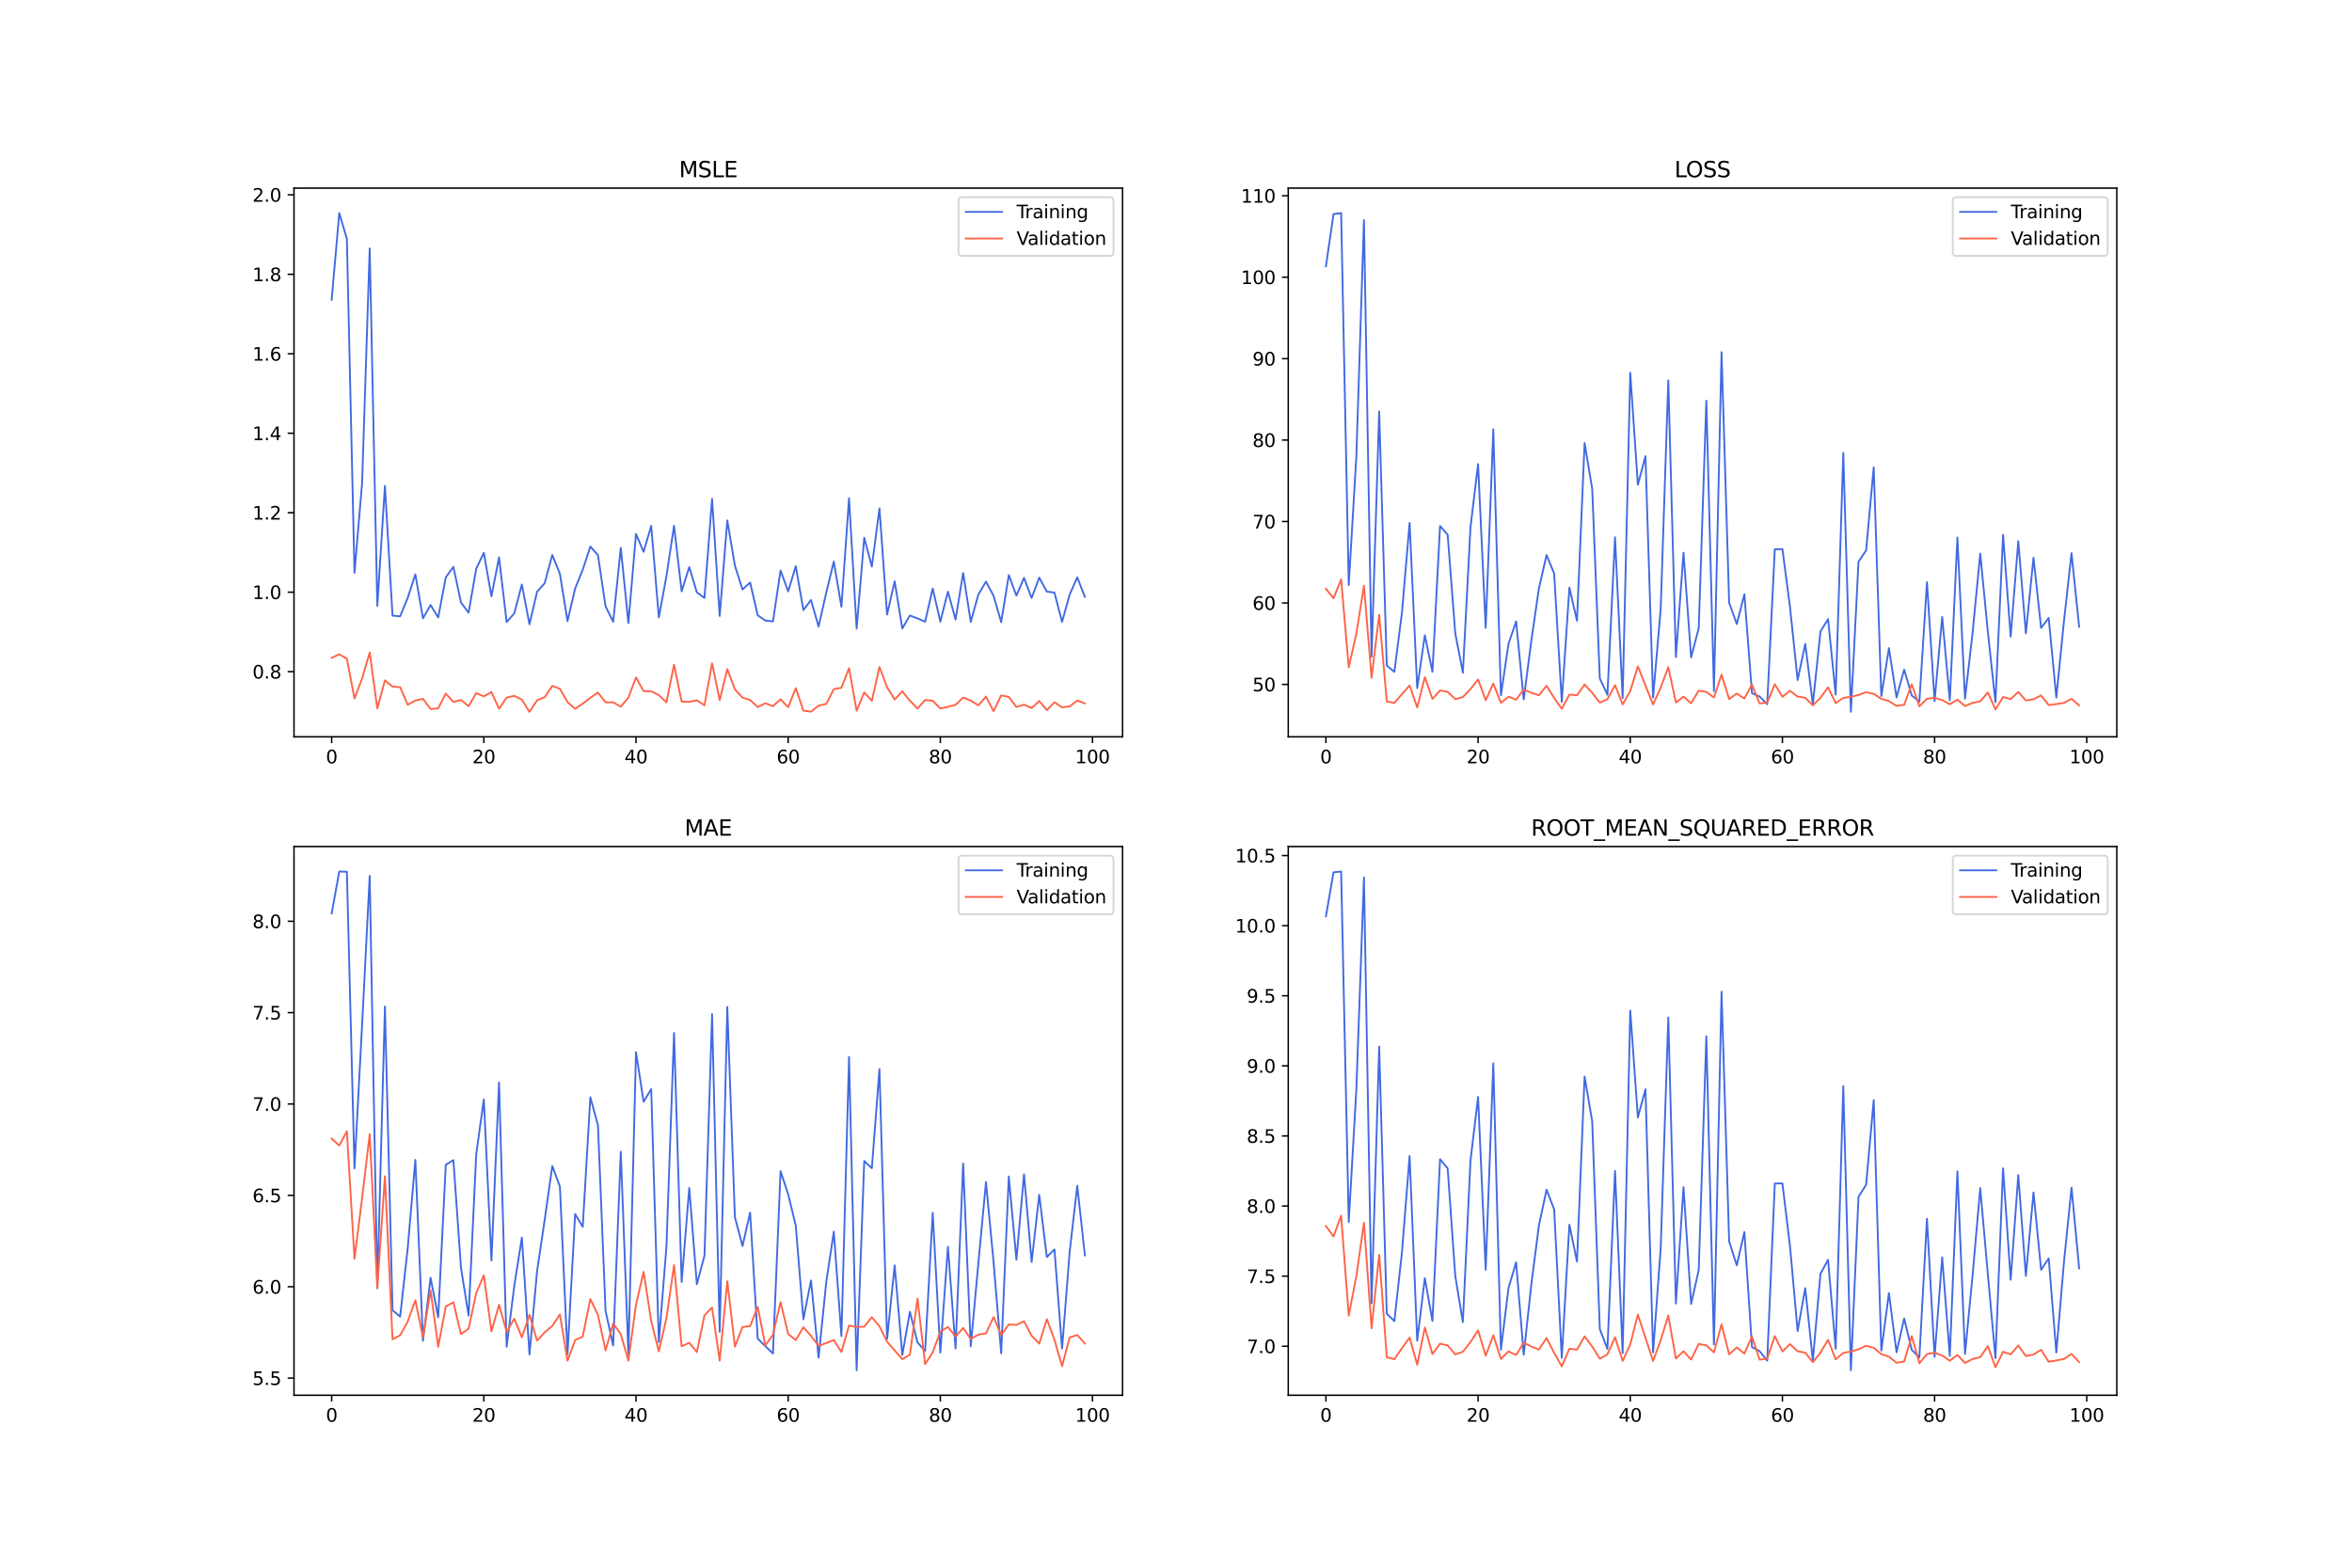 <?xml version="1.0" encoding="utf-8" standalone="no"?>
<!DOCTYPE svg PUBLIC "-//W3C//DTD SVG 1.1//EN"
  "http://www.w3.org/Graphics/SVG/1.1/DTD/svg11.dtd">
<svg xmlns:xlink="http://www.w3.org/1999/xlink" width="1296pt" height="864pt" viewBox="0 0 1296 864" xmlns="http://www.w3.org/2000/svg" version="1.1">
 <defs>
  <style type="text/css">*{stroke-linejoin: round; stroke-linecap: butt}</style>
 </defs>
 <g id="figure_1">
  <g id="patch_1">
   <path d="M 0 864 
L 1296 864 
L 1296 0 
L 0 0 
z
" style="fill: #ffffff"/>
  </g>
  <g id="axes_1">
   <g id="patch_2">
    <path d="M 162 406.08 
L 618.545 406.08 
L 618.545 103.68 
L 162 103.68 
z
" style="fill: #ffffff"/>
   </g>
   <g id="matplotlib.axis_1">
    <g id="xtick_1">
     <g id="line2d_1">
      <defs>
       <path id="m844d71ec2a" d="M 0 0 
L 0 3.5 
" style="stroke: #000000; stroke-width: 0.8"/>
      </defs>
      <g>
       <use xlink:href="#m844d71ec2a" x="182.752" y="406.08" style="stroke: #000000; stroke-width: 0.8"/>
      </g>
     </g>
     <g id="text_1">
      <!-- 0 -->
      <g transform="translate(179.571 420.678) scale(0.1 -0.1)">
       <defs>
        <path id="DejaVuSans-30" d="M 2034 4250 
Q 1547 4250 1301 3770 
Q 1056 3291 1056 2328 
Q 1056 1369 1301 889 
Q 1547 409 2034 409 
Q 2525 409 2770 889 
Q 3016 1369 3016 2328 
Q 3016 3291 2770 3770 
Q 2525 4250 2034 4250 
z
M 2034 4750 
Q 2819 4750 3233 4129 
Q 3647 3509 3647 2328 
Q 3647 1150 3233 529 
Q 2819 -91 2034 -91 
Q 1250 -91 836 529 
Q 422 1150 422 2328 
Q 422 3509 836 4129 
Q 1250 4750 2034 4750 
z
" transform="scale(0.016)"/>
       </defs>
       <use xlink:href="#DejaVuSans-30"/>
      </g>
     </g>
    </g>
    <g id="xtick_2">
     <g id="line2d_2">
      <g>
       <use xlink:href="#m844d71ec2a" x="266.599" y="406.08" style="stroke: #000000; stroke-width: 0.8"/>
      </g>
     </g>
     <g id="text_2">
      <!-- 20 -->
      <g transform="translate(260.236 420.678) scale(0.1 -0.1)">
       <defs>
        <path id="DejaVuSans-32" d="M 1228 531 
L 3431 531 
L 3431 0 
L 469 0 
L 469 531 
Q 828 903 1448 1529 
Q 2069 2156 2228 2338 
Q 2531 2678 2651 2914 
Q 2772 3150 2772 3378 
Q 2772 3750 2511 3984 
Q 2250 4219 1831 4219 
Q 1534 4219 1204 4116 
Q 875 4013 500 3803 
L 500 4441 
Q 881 4594 1212 4672 
Q 1544 4750 1819 4750 
Q 2544 4750 2975 4387 
Q 3406 4025 3406 3419 
Q 3406 3131 3298 2873 
Q 3191 2616 2906 2266 
Q 2828 2175 2409 1742 
Q 1991 1309 1228 531 
z
" transform="scale(0.016)"/>
       </defs>
       <use xlink:href="#DejaVuSans-32"/>
       <use xlink:href="#DejaVuSans-30" x="63.623"/>
      </g>
     </g>
    </g>
    <g id="xtick_3">
     <g id="line2d_3">
      <g>
       <use xlink:href="#m844d71ec2a" x="350.446" y="406.08" style="stroke: #000000; stroke-width: 0.8"/>
      </g>
     </g>
     <g id="text_3">
      <!-- 40 -->
      <g transform="translate(344.083 420.678) scale(0.1 -0.1)">
       <defs>
        <path id="DejaVuSans-34" d="M 2419 4116 
L 825 1625 
L 2419 1625 
L 2419 4116 
z
M 2253 4666 
L 3047 4666 
L 3047 1625 
L 3713 1625 
L 3713 1100 
L 3047 1100 
L 3047 0 
L 2419 0 
L 2419 1100 
L 313 1100 
L 313 1709 
L 2253 4666 
z
" transform="scale(0.016)"/>
       </defs>
       <use xlink:href="#DejaVuSans-34"/>
       <use xlink:href="#DejaVuSans-30" x="63.623"/>
      </g>
     </g>
    </g>
    <g id="xtick_4">
     <g id="line2d_4">
      <g>
       <use xlink:href="#m844d71ec2a" x="434.292" y="406.08" style="stroke: #000000; stroke-width: 0.8"/>
      </g>
     </g>
     <g id="text_4">
      <!-- 60 -->
      <g transform="translate(427.93 420.678) scale(0.1 -0.1)">
       <defs>
        <path id="DejaVuSans-36" d="M 2113 2584 
Q 1688 2584 1439 2293 
Q 1191 2003 1191 1497 
Q 1191 994 1439 701 
Q 1688 409 2113 409 
Q 2538 409 2786 701 
Q 3034 994 3034 1497 
Q 3034 2003 2786 2293 
Q 2538 2584 2113 2584 
z
M 3366 4563 
L 3366 3988 
Q 3128 4100 2886 4159 
Q 2644 4219 2406 4219 
Q 1781 4219 1451 3797 
Q 1122 3375 1075 2522 
Q 1259 2794 1537 2939 
Q 1816 3084 2150 3084 
Q 2853 3084 3261 2657 
Q 3669 2231 3669 1497 
Q 3669 778 3244 343 
Q 2819 -91 2113 -91 
Q 1303 -91 875 529 
Q 447 1150 447 2328 
Q 447 3434 972 4092 
Q 1497 4750 2381 4750 
Q 2619 4750 2861 4703 
Q 3103 4656 3366 4563 
z
" transform="scale(0.016)"/>
       </defs>
       <use xlink:href="#DejaVuSans-36"/>
       <use xlink:href="#DejaVuSans-30" x="63.623"/>
      </g>
     </g>
    </g>
    <g id="xtick_5">
     <g id="line2d_5">
      <g>
       <use xlink:href="#m844d71ec2a" x="518.139" y="406.08" style="stroke: #000000; stroke-width: 0.8"/>
      </g>
     </g>
     <g id="text_5">
      <!-- 80 -->
      <g transform="translate(511.776 420.678) scale(0.1 -0.1)">
       <defs>
        <path id="DejaVuSans-38" d="M 2034 2216 
Q 1584 2216 1326 1975 
Q 1069 1734 1069 1313 
Q 1069 891 1326 650 
Q 1584 409 2034 409 
Q 2484 409 2743 651 
Q 3003 894 3003 1313 
Q 3003 1734 2745 1975 
Q 2488 2216 2034 2216 
z
M 1403 2484 
Q 997 2584 770 2862 
Q 544 3141 544 3541 
Q 544 4100 942 4425 
Q 1341 4750 2034 4750 
Q 2731 4750 3128 4425 
Q 3525 4100 3525 3541 
Q 3525 3141 3298 2862 
Q 3072 2584 2669 2484 
Q 3125 2378 3379 2068 
Q 3634 1759 3634 1313 
Q 3634 634 3220 271 
Q 2806 -91 2034 -91 
Q 1263 -91 848 271 
Q 434 634 434 1313 
Q 434 1759 690 2068 
Q 947 2378 1403 2484 
z
M 1172 3481 
Q 1172 3119 1398 2916 
Q 1625 2713 2034 2713 
Q 2441 2713 2670 2916 
Q 2900 3119 2900 3481 
Q 2900 3844 2670 4047 
Q 2441 4250 2034 4250 
Q 1625 4250 1398 4047 
Q 1172 3844 1172 3481 
z
" transform="scale(0.016)"/>
       </defs>
       <use xlink:href="#DejaVuSans-38"/>
       <use xlink:href="#DejaVuSans-30" x="63.623"/>
      </g>
     </g>
    </g>
    <g id="xtick_6">
     <g id="line2d_6">
      <g>
       <use xlink:href="#m844d71ec2a" x="601.986" y="406.08" style="stroke: #000000; stroke-width: 0.8"/>
      </g>
     </g>
     <g id="text_6">
      <!-- 100 -->
      <g transform="translate(592.442 420.678) scale(0.1 -0.1)">
       <defs>
        <path id="DejaVuSans-31" d="M 794 531 
L 1825 531 
L 1825 4091 
L 703 3866 
L 703 4441 
L 1819 4666 
L 2450 4666 
L 2450 531 
L 3481 531 
L 3481 0 
L 794 0 
L 794 531 
z
" transform="scale(0.016)"/>
       </defs>
       <use xlink:href="#DejaVuSans-31"/>
       <use xlink:href="#DejaVuSans-30" x="63.623"/>
       <use xlink:href="#DejaVuSans-30" x="127.246"/>
      </g>
     </g>
    </g>
   </g>
   <g id="matplotlib.axis_2">
    <g id="ytick_1">
     <g id="line2d_7">
      <defs>
       <path id="m62303787f3" d="M 0 0 
L -3.5 0 
" style="stroke: #000000; stroke-width: 0.8"/>
      </defs>
      <g>
       <use xlink:href="#m62303787f3" x="162" y="370.16" style="stroke: #000000; stroke-width: 0.8"/>
      </g>
     </g>
     <g id="text_7">
      <!-- 0.8 -->
      <g transform="translate(139.097 373.959) scale(0.1 -0.1)">
       <defs>
        <path id="DejaVuSans-2e" d="M 684 794 
L 1344 794 
L 1344 0 
L 684 0 
L 684 794 
z
" transform="scale(0.016)"/>
       </defs>
       <use xlink:href="#DejaVuSans-30"/>
       <use xlink:href="#DejaVuSans-2e" x="63.623"/>
       <use xlink:href="#DejaVuSans-38" x="95.41"/>
      </g>
     </g>
    </g>
    <g id="ytick_2">
     <g id="line2d_8">
      <g>
       <use xlink:href="#m62303787f3" x="162" y="326.361" style="stroke: #000000; stroke-width: 0.8"/>
      </g>
     </g>
     <g id="text_8">
      <!-- 1.0 -->
      <g transform="translate(139.097 330.161) scale(0.1 -0.1)">
       <use xlink:href="#DejaVuSans-31"/>
       <use xlink:href="#DejaVuSans-2e" x="63.623"/>
       <use xlink:href="#DejaVuSans-30" x="95.41"/>
      </g>
     </g>
    </g>
    <g id="ytick_3">
     <g id="line2d_9">
      <g>
       <use xlink:href="#m62303787f3" x="162" y="282.563" style="stroke: #000000; stroke-width: 0.8"/>
      </g>
     </g>
     <g id="text_9">
      <!-- 1.2 -->
      <g transform="translate(139.097 286.362) scale(0.1 -0.1)">
       <use xlink:href="#DejaVuSans-31"/>
       <use xlink:href="#DejaVuSans-2e" x="63.623"/>
       <use xlink:href="#DejaVuSans-32" x="95.41"/>
      </g>
     </g>
    </g>
    <g id="ytick_4">
     <g id="line2d_10">
      <g>
       <use xlink:href="#m62303787f3" x="162" y="238.764" style="stroke: #000000; stroke-width: 0.8"/>
      </g>
     </g>
     <g id="text_10">
      <!-- 1.4 -->
      <g transform="translate(139.097 242.563) scale(0.1 -0.1)">
       <use xlink:href="#DejaVuSans-31"/>
       <use xlink:href="#DejaVuSans-2e" x="63.623"/>
       <use xlink:href="#DejaVuSans-34" x="95.41"/>
      </g>
     </g>
    </g>
    <g id="ytick_5">
     <g id="line2d_11">
      <g>
       <use xlink:href="#m62303787f3" x="162" y="194.965" style="stroke: #000000; stroke-width: 0.8"/>
      </g>
     </g>
     <g id="text_11">
      <!-- 1.6 -->
      <g transform="translate(139.097 198.764) scale(0.1 -0.1)">
       <use xlink:href="#DejaVuSans-31"/>
       <use xlink:href="#DejaVuSans-2e" x="63.623"/>
       <use xlink:href="#DejaVuSans-36" x="95.41"/>
      </g>
     </g>
    </g>
    <g id="ytick_6">
     <g id="line2d_12">
      <g>
       <use xlink:href="#m62303787f3" x="162" y="151.166" style="stroke: #000000; stroke-width: 0.8"/>
      </g>
     </g>
     <g id="text_12">
      <!-- 1.8 -->
      <g transform="translate(139.097 154.965) scale(0.1 -0.1)">
       <use xlink:href="#DejaVuSans-31"/>
       <use xlink:href="#DejaVuSans-2e" x="63.623"/>
       <use xlink:href="#DejaVuSans-38" x="95.41"/>
      </g>
     </g>
    </g>
    <g id="ytick_7">
     <g id="line2d_13">
      <g>
       <use xlink:href="#m62303787f3" x="162" y="107.367" style="stroke: #000000; stroke-width: 0.8"/>
      </g>
     </g>
     <g id="text_13">
      <!-- 2.0 -->
      <g transform="translate(139.097 111.166) scale(0.1 -0.1)">
       <use xlink:href="#DejaVuSans-32"/>
       <use xlink:href="#DejaVuSans-2e" x="63.623"/>
       <use xlink:href="#DejaVuSans-30" x="95.41"/>
      </g>
     </g>
    </g>
   </g>
   <g id="line2d_14">
    <path d="M 182.752 165.247 
L 186.944 117.425 
L 191.137 131.561 
L 195.329 315.703 
L 199.521 266.258 
L 203.714 136.897 
L 207.906 333.932 
L 212.098 267.768 
L 216.291 339.304 
L 220.483 339.669 
L 224.675 329.437 
L 228.868 316.535 
L 233.06 340.793 
L 237.252 333.429 
L 241.445 340.32 
L 245.637 318.226 
L 249.829 312.377 
L 254.022 332.115 
L 258.214 337.647 
L 262.406 313.428 
L 266.599 304.678 
L 270.791 328.643 
L 274.983 307.182 
L 279.176 342.848 
L 283.368 338.027 
L 287.56 322.147 
L 291.753 344.076 
L 295.945 326.146 
L 300.137 321.377 
L 304.33 305.841 
L 308.522 316.286 
L 312.714 342.291 
L 316.907 324.357 
L 321.099 313.993 
L 325.292 301.214 
L 329.484 305.945 
L 333.676 334.175 
L 337.869 342.664 
L 342.061 301.931 
L 346.253 343.371 
L 350.446 294.295 
L 354.638 304.122 
L 358.83 289.795 
L 363.023 340.276 
L 367.215 317.563 
L 371.407 289.77 
L 375.6 325.9 
L 379.792 312.527 
L 383.984 326.45 
L 388.177 329.569 
L 392.369 274.955 
L 396.561 339.495 
L 400.754 286.802 
L 404.946 311.763 
L 409.138 324.892 
L 413.331 321.035 
L 417.523 339.104 
L 421.715 341.998 
L 425.908 342.51 
L 430.1 314.424 
L 434.292 325.918 
L 438.485 312.042 
L 442.677 336.237 
L 446.869 330.719 
L 451.062 345.301 
L 455.254 326.719 
L 459.446 309.474 
L 463.639 334.395 
L 467.831 274.593 
L 472.023 346.434 
L 476.216 296.353 
L 480.408 312.278 
L 484.6 280.195 
L 488.793 338.711 
L 492.985 320.397 
L 497.177 346.362 
L 501.37 339.232 
L 505.562 340.816 
L 509.754 342.646 
L 513.947 324.346 
L 518.139 342.609 
L 522.331 326.065 
L 526.524 341.44 
L 530.716 315.815 
L 534.908 342.704 
L 539.101 327.667 
L 543.293 320.524 
L 547.485 328.415 
L 551.678 342.869 
L 555.87 316.948 
L 560.062 328.296 
L 564.255 318.487 
L 568.447 329.575 
L 572.639 318.354 
L 576.832 326.042 
L 581.024 326.607 
L 585.216 342.77 
L 589.409 327.684 
L 593.601 318.199 
L 597.793 328.973 
" clip-path="url(#pedee463048)" style="fill: none; stroke: #4169e1; stroke-linecap: square"/>
   </g>
   <g id="line2d_15">
    <path d="M 182.752 362.573 
L 186.944 360.591 
L 191.137 363.018 
L 195.329 384.993 
L 199.521 373.978 
L 203.714 359.64 
L 207.906 390.454 
L 212.098 374.977 
L 216.291 378.385 
L 220.483 378.735 
L 224.675 388.374 
L 228.868 386.098 
L 233.06 385.151 
L 237.252 390.776 
L 241.445 390.382 
L 245.637 382.262 
L 249.829 386.901 
L 254.022 385.773 
L 258.214 389.177 
L 262.406 381.983 
L 266.599 383.785 
L 270.791 381.416 
L 274.983 390.597 
L 279.176 384.473 
L 283.368 383.5 
L 287.56 385.584 
L 291.753 392.335 
L 295.945 385.966 
L 300.137 384.242 
L 304.33 378.009 
L 308.522 379.611 
L 312.714 386.955 
L 316.907 390.653 
L 321.099 387.791 
L 325.292 384.573 
L 329.484 381.676 
L 333.676 387.08 
L 337.869 387.059 
L 342.061 389.474 
L 346.253 384.449 
L 350.446 373.361 
L 354.638 380.905 
L 358.83 381.03 
L 363.023 383.072 
L 367.215 387.089 
L 371.407 366.346 
L 375.6 386.666 
L 379.792 386.843 
L 383.984 385.913 
L 388.177 388.723 
L 392.369 365.555 
L 396.561 385.897 
L 400.754 368.741 
L 404.946 379.923 
L 409.138 384.506 
L 413.331 385.79 
L 417.523 389.697 
L 421.715 387.589 
L 425.908 389.181 
L 430.1 385.422 
L 434.292 389.743 
L 438.485 379.278 
L 442.677 391.661 
L 446.869 392.216 
L 451.062 388.886 
L 455.254 387.978 
L 459.446 379.818 
L 463.639 379.054 
L 467.831 368.232 
L 472.023 391.718 
L 476.216 381.609 
L 480.408 386.238 
L 484.6 367.57 
L 488.793 378.718 
L 492.985 385.519 
L 497.177 381.01 
L 501.37 386.155 
L 505.562 390.498 
L 509.754 385.806 
L 513.947 386.21 
L 518.139 390.474 
L 522.331 389.541 
L 526.524 388.442 
L 530.716 384.434 
L 534.908 386.117 
L 539.101 388.759 
L 543.293 383.88 
L 547.485 391.987 
L 551.678 383.222 
L 555.87 384.106 
L 560.062 389.644 
L 564.255 388.351 
L 568.447 390.22 
L 572.639 386.326 
L 576.832 391.349 
L 581.024 387.054 
L 585.216 389.823 
L 589.409 389.335 
L 593.601 386.096 
L 597.793 387.644 
" clip-path="url(#pedee463048)" style="fill: none; stroke: #ff6347; stroke-linecap: square"/>
   </g>
   <g id="patch_3">
    <path d="M 162 406.08 
L 162 103.68 
" style="fill: none; stroke: #000000; stroke-width: 0.8; stroke-linejoin: miter; stroke-linecap: square"/>
   </g>
   <g id="patch_4">
    <path d="M 618.545 406.08 
L 618.545 103.68 
" style="fill: none; stroke: #000000; stroke-width: 0.8; stroke-linejoin: miter; stroke-linecap: square"/>
   </g>
   <g id="patch_5">
    <path d="M 162 406.08 
L 618.545 406.08 
" style="fill: none; stroke: #000000; stroke-width: 0.8; stroke-linejoin: miter; stroke-linecap: square"/>
   </g>
   <g id="patch_6">
    <path d="M 162 103.68 
L 618.545 103.68 
" style="fill: none; stroke: #000000; stroke-width: 0.8; stroke-linejoin: miter; stroke-linecap: square"/>
   </g>
   <g id="text_14">
    <!-- MSLE -->
    <g transform="translate(374.152 97.68) scale(0.12 -0.12)">
     <defs>
      <path id="DejaVuSans-4d" d="M 628 4666 
L 1569 4666 
L 2759 1491 
L 3956 4666 
L 4897 4666 
L 4897 0 
L 4281 0 
L 4281 4097 
L 3078 897 
L 2444 897 
L 1241 4097 
L 1241 0 
L 628 0 
L 628 4666 
z
" transform="scale(0.016)"/>
      <path id="DejaVuSans-53" d="M 3425 4513 
L 3425 3897 
Q 3066 4069 2747 4153 
Q 2428 4238 2131 4238 
Q 1616 4238 1336 4038 
Q 1056 3838 1056 3469 
Q 1056 3159 1242 3001 
Q 1428 2844 1947 2747 
L 2328 2669 
Q 3034 2534 3370 2195 
Q 3706 1856 3706 1288 
Q 3706 609 3251 259 
Q 2797 -91 1919 -91 
Q 1588 -91 1214 -16 
Q 841 59 441 206 
L 441 856 
Q 825 641 1194 531 
Q 1563 422 1919 422 
Q 2459 422 2753 634 
Q 3047 847 3047 1241 
Q 3047 1584 2836 1778 
Q 2625 1972 2144 2069 
L 1759 2144 
Q 1053 2284 737 2584 
Q 422 2884 422 3419 
Q 422 4038 858 4394 
Q 1294 4750 2059 4750 
Q 2388 4750 2728 4690 
Q 3069 4631 3425 4513 
z
" transform="scale(0.016)"/>
      <path id="DejaVuSans-4c" d="M 628 4666 
L 1259 4666 
L 1259 531 
L 3531 531 
L 3531 0 
L 628 0 
L 628 4666 
z
" transform="scale(0.016)"/>
      <path id="DejaVuSans-45" d="M 628 4666 
L 3578 4666 
L 3578 4134 
L 1259 4134 
L 1259 2753 
L 3481 2753 
L 3481 2222 
L 1259 2222 
L 1259 531 
L 3634 531 
L 3634 0 
L 628 0 
L 628 4666 
z
" transform="scale(0.016)"/>
     </defs>
     <use xlink:href="#DejaVuSans-4d"/>
     <use xlink:href="#DejaVuSans-53" x="86.279"/>
     <use xlink:href="#DejaVuSans-4c" x="149.756"/>
     <use xlink:href="#DejaVuSans-45" x="205.469"/>
    </g>
   </g>
   <g id="legend_1">
    <g id="patch_7">
     <path d="M 530.164 141.036 
L 611.545 141.036 
Q 613.545 141.036 613.545 139.036 
L 613.545 110.68 
Q 613.545 108.68 611.545 108.68 
L 530.164 108.68 
Q 528.164 108.68 528.164 110.68 
L 528.164 139.036 
Q 528.164 141.036 530.164 141.036 
z
" style="fill: #ffffff; opacity: 0.8; stroke: #cccccc; stroke-linejoin: miter"/>
    </g>
    <g id="line2d_16">
     <path d="M 532.164 116.778 
L 542.164 116.778 
L 552.164 116.778 
" style="fill: none; stroke: #4169e1; stroke-linecap: square"/>
    </g>
    <g id="text_15">
     <!-- Training -->
     <g transform="translate(560.164 120.278) scale(0.1 -0.1)">
      <defs>
       <path id="DejaVuSans-54" d="M -19 4666 
L 3928 4666 
L 3928 4134 
L 2272 4134 
L 2272 0 
L 1638 0 
L 1638 4134 
L -19 4134 
L -19 4666 
z
" transform="scale(0.016)"/>
       <path id="DejaVuSans-72" d="M 2631 2963 
Q 2534 3019 2420 3045 
Q 2306 3072 2169 3072 
Q 1681 3072 1420 2755 
Q 1159 2438 1159 1844 
L 1159 0 
L 581 0 
L 581 3500 
L 1159 3500 
L 1159 2956 
Q 1341 3275 1631 3429 
Q 1922 3584 2338 3584 
Q 2397 3584 2469 3576 
Q 2541 3569 2628 3553 
L 2631 2963 
z
" transform="scale(0.016)"/>
       <path id="DejaVuSans-61" d="M 2194 1759 
Q 1497 1759 1228 1600 
Q 959 1441 959 1056 
Q 959 750 1161 570 
Q 1363 391 1709 391 
Q 2188 391 2477 730 
Q 2766 1069 2766 1631 
L 2766 1759 
L 2194 1759 
z
M 3341 1997 
L 3341 0 
L 2766 0 
L 2766 531 
Q 2569 213 2275 61 
Q 1981 -91 1556 -91 
Q 1019 -91 701 211 
Q 384 513 384 1019 
Q 384 1609 779 1909 
Q 1175 2209 1959 2209 
L 2766 2209 
L 2766 2266 
Q 2766 2663 2505 2880 
Q 2244 3097 1772 3097 
Q 1472 3097 1187 3025 
Q 903 2953 641 2809 
L 641 3341 
Q 956 3463 1253 3523 
Q 1550 3584 1831 3584 
Q 2591 3584 2966 3190 
Q 3341 2797 3341 1997 
z
" transform="scale(0.016)"/>
       <path id="DejaVuSans-69" d="M 603 3500 
L 1178 3500 
L 1178 0 
L 603 0 
L 603 3500 
z
M 603 4863 
L 1178 4863 
L 1178 4134 
L 603 4134 
L 603 4863 
z
" transform="scale(0.016)"/>
       <path id="DejaVuSans-6e" d="M 3513 2113 
L 3513 0 
L 2938 0 
L 2938 2094 
Q 2938 2591 2744 2837 
Q 2550 3084 2163 3084 
Q 1697 3084 1428 2787 
Q 1159 2491 1159 1978 
L 1159 0 
L 581 0 
L 581 3500 
L 1159 3500 
L 1159 2956 
Q 1366 3272 1645 3428 
Q 1925 3584 2291 3584 
Q 2894 3584 3203 3211 
Q 3513 2838 3513 2113 
z
" transform="scale(0.016)"/>
       <path id="DejaVuSans-67" d="M 2906 1791 
Q 2906 2416 2648 2759 
Q 2391 3103 1925 3103 
Q 1463 3103 1205 2759 
Q 947 2416 947 1791 
Q 947 1169 1205 825 
Q 1463 481 1925 481 
Q 2391 481 2648 825 
Q 2906 1169 2906 1791 
z
M 3481 434 
Q 3481 -459 3084 -895 
Q 2688 -1331 1869 -1331 
Q 1566 -1331 1297 -1286 
Q 1028 -1241 775 -1147 
L 775 -588 
Q 1028 -725 1275 -790 
Q 1522 -856 1778 -856 
Q 2344 -856 2625 -561 
Q 2906 -266 2906 331 
L 2906 616 
Q 2728 306 2450 153 
Q 2172 0 1784 0 
Q 1141 0 747 490 
Q 353 981 353 1791 
Q 353 2603 747 3093 
Q 1141 3584 1784 3584 
Q 2172 3584 2450 3431 
Q 2728 3278 2906 2969 
L 2906 3500 
L 3481 3500 
L 3481 434 
z
" transform="scale(0.016)"/>
      </defs>
      <use xlink:href="#DejaVuSans-54"/>
      <use xlink:href="#DejaVuSans-72" x="46.334"/>
      <use xlink:href="#DejaVuSans-61" x="87.447"/>
      <use xlink:href="#DejaVuSans-69" x="148.727"/>
      <use xlink:href="#DejaVuSans-6e" x="176.51"/>
      <use xlink:href="#DejaVuSans-69" x="239.889"/>
      <use xlink:href="#DejaVuSans-6e" x="267.672"/>
      <use xlink:href="#DejaVuSans-67" x="331.051"/>
     </g>
    </g>
    <g id="line2d_17">
     <path d="M 532.164 131.457 
L 542.164 131.457 
L 552.164 131.457 
" style="fill: none; stroke: #ff6347; stroke-linecap: square"/>
    </g>
    <g id="text_16">
     <!-- Validation -->
     <g transform="translate(560.164 134.957) scale(0.1 -0.1)">
      <defs>
       <path id="DejaVuSans-56" d="M 1831 0 
L 50 4666 
L 709 4666 
L 2188 738 
L 3669 4666 
L 4325 4666 
L 2547 0 
L 1831 0 
z
" transform="scale(0.016)"/>
       <path id="DejaVuSans-6c" d="M 603 4863 
L 1178 4863 
L 1178 0 
L 603 0 
L 603 4863 
z
" transform="scale(0.016)"/>
       <path id="DejaVuSans-64" d="M 2906 2969 
L 2906 4863 
L 3481 4863 
L 3481 0 
L 2906 0 
L 2906 525 
Q 2725 213 2448 61 
Q 2172 -91 1784 -91 
Q 1150 -91 751 415 
Q 353 922 353 1747 
Q 353 2572 751 3078 
Q 1150 3584 1784 3584 
Q 2172 3584 2448 3432 
Q 2725 3281 2906 2969 
z
M 947 1747 
Q 947 1113 1208 752 
Q 1469 391 1925 391 
Q 2381 391 2643 752 
Q 2906 1113 2906 1747 
Q 2906 2381 2643 2742 
Q 2381 3103 1925 3103 
Q 1469 3103 1208 2742 
Q 947 2381 947 1747 
z
" transform="scale(0.016)"/>
       <path id="DejaVuSans-74" d="M 1172 4494 
L 1172 3500 
L 2356 3500 
L 2356 3053 
L 1172 3053 
L 1172 1153 
Q 1172 725 1289 603 
Q 1406 481 1766 481 
L 2356 481 
L 2356 0 
L 1766 0 
Q 1100 0 847 248 
Q 594 497 594 1153 
L 594 3053 
L 172 3053 
L 172 3500 
L 594 3500 
L 594 4494 
L 1172 4494 
z
" transform="scale(0.016)"/>
       <path id="DejaVuSans-6f" d="M 1959 3097 
Q 1497 3097 1228 2736 
Q 959 2375 959 1747 
Q 959 1119 1226 758 
Q 1494 397 1959 397 
Q 2419 397 2687 759 
Q 2956 1122 2956 1747 
Q 2956 2369 2687 2733 
Q 2419 3097 1959 3097 
z
M 1959 3584 
Q 2709 3584 3137 3096 
Q 3566 2609 3566 1747 
Q 3566 888 3137 398 
Q 2709 -91 1959 -91 
Q 1206 -91 779 398 
Q 353 888 353 1747 
Q 353 2609 779 3096 
Q 1206 3584 1959 3584 
z
" transform="scale(0.016)"/>
      </defs>
      <use xlink:href="#DejaVuSans-56"/>
      <use xlink:href="#DejaVuSans-61" x="60.658"/>
      <use xlink:href="#DejaVuSans-6c" x="121.938"/>
      <use xlink:href="#DejaVuSans-69" x="149.721"/>
      <use xlink:href="#DejaVuSans-64" x="177.504"/>
      <use xlink:href="#DejaVuSans-61" x="240.98"/>
      <use xlink:href="#DejaVuSans-74" x="302.26"/>
      <use xlink:href="#DejaVuSans-69" x="341.469"/>
      <use xlink:href="#DejaVuSans-6f" x="369.252"/>
      <use xlink:href="#DejaVuSans-6e" x="430.434"/>
     </g>
    </g>
   </g>
  </g>
  <g id="axes_2">
   <g id="patch_8">
    <path d="M 709.855 406.08 
L 1166.4 406.08 
L 1166.4 103.68 
L 709.855 103.68 
z
" style="fill: #ffffff"/>
   </g>
   <g id="matplotlib.axis_3">
    <g id="xtick_7">
     <g id="line2d_18">
      <g>
       <use xlink:href="#m844d71ec2a" x="730.607" y="406.08" style="stroke: #000000; stroke-width: 0.8"/>
      </g>
     </g>
     <g id="text_17">
      <!-- 0 -->
      <g transform="translate(727.425 420.678) scale(0.1 -0.1)">
       <use xlink:href="#DejaVuSans-30"/>
      </g>
     </g>
    </g>
    <g id="xtick_8">
     <g id="line2d_19">
      <g>
       <use xlink:href="#m844d71ec2a" x="814.453" y="406.08" style="stroke: #000000; stroke-width: 0.8"/>
      </g>
     </g>
     <g id="text_18">
      <!-- 20 -->
      <g transform="translate(808.091 420.678) scale(0.1 -0.1)">
       <use xlink:href="#DejaVuSans-32"/>
       <use xlink:href="#DejaVuSans-30" x="63.623"/>
      </g>
     </g>
    </g>
    <g id="xtick_9">
     <g id="line2d_20">
      <g>
       <use xlink:href="#m844d71ec2a" x="898.3" y="406.08" style="stroke: #000000; stroke-width: 0.8"/>
      </g>
     </g>
     <g id="text_19">
      <!-- 40 -->
      <g transform="translate(891.938 420.678) scale(0.1 -0.1)">
       <use xlink:href="#DejaVuSans-34"/>
       <use xlink:href="#DejaVuSans-30" x="63.623"/>
      </g>
     </g>
    </g>
    <g id="xtick_10">
     <g id="line2d_21">
      <g>
       <use xlink:href="#m844d71ec2a" x="982.147" y="406.08" style="stroke: #000000; stroke-width: 0.8"/>
      </g>
     </g>
     <g id="text_20">
      <!-- 60 -->
      <g transform="translate(975.784 420.678) scale(0.1 -0.1)">
       <use xlink:href="#DejaVuSans-36"/>
       <use xlink:href="#DejaVuSans-30" x="63.623"/>
      </g>
     </g>
    </g>
    <g id="xtick_11">
     <g id="line2d_22">
      <g>
       <use xlink:href="#m844d71ec2a" x="1065.994" y="406.08" style="stroke: #000000; stroke-width: 0.8"/>
      </g>
     </g>
     <g id="text_21">
      <!-- 80 -->
      <g transform="translate(1059.631 420.678) scale(0.1 -0.1)">
       <use xlink:href="#DejaVuSans-38"/>
       <use xlink:href="#DejaVuSans-30" x="63.623"/>
      </g>
     </g>
    </g>
    <g id="xtick_12">
     <g id="line2d_23">
      <g>
       <use xlink:href="#m844d71ec2a" x="1149.84" y="406.08" style="stroke: #000000; stroke-width: 0.8"/>
      </g>
     </g>
     <g id="text_22">
      <!-- 100 -->
      <g transform="translate(1140.297 420.678) scale(0.1 -0.1)">
       <use xlink:href="#DejaVuSans-31"/>
       <use xlink:href="#DejaVuSans-30" x="63.623"/>
       <use xlink:href="#DejaVuSans-30" x="127.246"/>
      </g>
     </g>
    </g>
   </g>
   <g id="matplotlib.axis_4">
    <g id="ytick_8">
     <g id="line2d_24">
      <g>
       <use xlink:href="#m62303787f3" x="709.855" y="377.195" style="stroke: #000000; stroke-width: 0.8"/>
      </g>
     </g>
     <g id="text_23">
      <!-- 50 -->
      <g transform="translate(690.13 380.994) scale(0.1 -0.1)">
       <defs>
        <path id="DejaVuSans-35" d="M 691 4666 
L 3169 4666 
L 3169 4134 
L 1269 4134 
L 1269 2991 
Q 1406 3038 1543 3061 
Q 1681 3084 1819 3084 
Q 2600 3084 3056 2656 
Q 3513 2228 3513 1497 
Q 3513 744 3044 326 
Q 2575 -91 1722 -91 
Q 1428 -91 1123 -41 
Q 819 9 494 109 
L 494 744 
Q 775 591 1075 516 
Q 1375 441 1709 441 
Q 2250 441 2565 725 
Q 2881 1009 2881 1497 
Q 2881 1984 2565 2268 
Q 2250 2553 1709 2553 
Q 1456 2553 1204 2497 
Q 953 2441 691 2322 
L 691 4666 
z
" transform="scale(0.016)"/>
       </defs>
       <use xlink:href="#DejaVuSans-35"/>
       <use xlink:href="#DejaVuSans-30" x="63.623"/>
      </g>
     </g>
    </g>
    <g id="ytick_9">
     <g id="line2d_25">
      <g>
       <use xlink:href="#m62303787f3" x="709.855" y="332.309" style="stroke: #000000; stroke-width: 0.8"/>
      </g>
     </g>
     <g id="text_24">
      <!-- 60 -->
      <g transform="translate(690.13 336.109) scale(0.1 -0.1)">
       <use xlink:href="#DejaVuSans-36"/>
       <use xlink:href="#DejaVuSans-30" x="63.623"/>
      </g>
     </g>
    </g>
    <g id="ytick_10">
     <g id="line2d_26">
      <g>
       <use xlink:href="#m62303787f3" x="709.855" y="287.424" style="stroke: #000000; stroke-width: 0.8"/>
      </g>
     </g>
     <g id="text_25">
      <!-- 70 -->
      <g transform="translate(690.13 291.223) scale(0.1 -0.1)">
       <defs>
        <path id="DejaVuSans-37" d="M 525 4666 
L 3525 4666 
L 3525 4397 
L 1831 0 
L 1172 0 
L 2766 4134 
L 525 4134 
L 525 4666 
z
" transform="scale(0.016)"/>
       </defs>
       <use xlink:href="#DejaVuSans-37"/>
       <use xlink:href="#DejaVuSans-30" x="63.623"/>
      </g>
     </g>
    </g>
    <g id="ytick_11">
     <g id="line2d_27">
      <g>
       <use xlink:href="#m62303787f3" x="709.855" y="242.538" style="stroke: #000000; stroke-width: 0.8"/>
      </g>
     </g>
     <g id="text_26">
      <!-- 80 -->
      <g transform="translate(690.13 246.337) scale(0.1 -0.1)">
       <use xlink:href="#DejaVuSans-38"/>
       <use xlink:href="#DejaVuSans-30" x="63.623"/>
      </g>
     </g>
    </g>
    <g id="ytick_12">
     <g id="line2d_28">
      <g>
       <use xlink:href="#m62303787f3" x="709.855" y="197.653" style="stroke: #000000; stroke-width: 0.8"/>
      </g>
     </g>
     <g id="text_27">
      <!-- 90 -->
      <g transform="translate(690.13 201.452) scale(0.1 -0.1)">
       <defs>
        <path id="DejaVuSans-39" d="M 703 97 
L 703 672 
Q 941 559 1184 500 
Q 1428 441 1663 441 
Q 2288 441 2617 861 
Q 2947 1281 2994 2138 
Q 2813 1869 2534 1725 
Q 2256 1581 1919 1581 
Q 1219 1581 811 2004 
Q 403 2428 403 3163 
Q 403 3881 828 4315 
Q 1253 4750 1959 4750 
Q 2769 4750 3195 4129 
Q 3622 3509 3622 2328 
Q 3622 1225 3098 567 
Q 2575 -91 1691 -91 
Q 1453 -91 1209 -44 
Q 966 3 703 97 
z
M 1959 2075 
Q 2384 2075 2632 2365 
Q 2881 2656 2881 3163 
Q 2881 3666 2632 3958 
Q 2384 4250 1959 4250 
Q 1534 4250 1286 3958 
Q 1038 3666 1038 3163 
Q 1038 2656 1286 2365 
Q 1534 2075 1959 2075 
z
" transform="scale(0.016)"/>
       </defs>
       <use xlink:href="#DejaVuSans-39"/>
       <use xlink:href="#DejaVuSans-30" x="63.623"/>
      </g>
     </g>
    </g>
    <g id="ytick_13">
     <g id="line2d_29">
      <g>
       <use xlink:href="#m62303787f3" x="709.855" y="152.767" style="stroke: #000000; stroke-width: 0.8"/>
      </g>
     </g>
     <g id="text_28">
      <!-- 100 -->
      <g transform="translate(683.767 156.566) scale(0.1 -0.1)">
       <use xlink:href="#DejaVuSans-31"/>
       <use xlink:href="#DejaVuSans-30" x="63.623"/>
       <use xlink:href="#DejaVuSans-30" x="127.246"/>
      </g>
     </g>
    </g>
    <g id="ytick_14">
     <g id="line2d_30">
      <g>
       <use xlink:href="#m62303787f3" x="709.855" y="107.881" style="stroke: #000000; stroke-width: 0.8"/>
      </g>
     </g>
     <g id="text_29">
      <!-- 110 -->
      <g transform="translate(683.767 111.681) scale(0.1 -0.1)">
       <use xlink:href="#DejaVuSans-31"/>
       <use xlink:href="#DejaVuSans-31" x="63.623"/>
       <use xlink:href="#DejaVuSans-30" x="127.246"/>
      </g>
     </g>
    </g>
   </g>
   <g id="line2d_31">
    <path d="M 730.607 146.77 
L 734.799 117.99 
L 738.991 117.425 
L 743.184 322.427 
L 747.376 251.457 
L 751.568 121.361 
L 755.761 361.953 
L 759.953 226.804 
L 764.145 366.868 
L 768.338 370.275 
L 772.53 337.351 
L 776.722 288.152 
L 780.915 379.223 
L 785.107 350.103 
L 789.299 370.221 
L 793.492 289.897 
L 797.684 294.715 
L 801.876 348.998 
L 806.069 370.734 
L 810.261 290.699 
L 814.453 255.77 
L 818.646 346.066 
L 822.838 236.593 
L 827.03 383.248 
L 831.223 354.823 
L 835.415 342.461 
L 839.607 385.466 
L 843.8 353.026 
L 847.992 324.173 
L 852.184 305.904 
L 856.377 316.065 
L 860.569 386.924 
L 864.761 323.857 
L 868.954 342.097 
L 873.146 244.185 
L 877.338 269.343 
L 881.531 373.911 
L 885.723 382.901 
L 889.915 296.123 
L 894.108 384.741 
L 898.3 205.488 
L 902.492 267.165 
L 906.685 251.413 
L 910.877 384.452 
L 915.069 335.707 
L 919.262 209.65 
L 923.454 362.157 
L 927.646 304.603 
L 931.839 362.309 
L 936.031 346.22 
L 940.223 220.84 
L 944.416 380.889 
L 948.608 194.084 
L 952.8 332.196 
L 956.993 343.916 
L 961.185 327.511 
L 965.377 382.044 
L 969.57 383.89 
L 973.762 388.105 
L 977.954 302.705 
L 982.147 302.642 
L 986.339 334.608 
L 990.531 374.795 
L 994.724 354.856 
L 998.916 388.076 
L 1003.108 348.025 
L 1007.301 341.23 
L 1011.493 382.818 
L 1015.686 249.623 
L 1019.878 392.335 
L 1024.07 309.592 
L 1028.263 303.372 
L 1032.455 257.558 
L 1036.647 383.635 
L 1040.84 357.216 
L 1045.032 384.376 
L 1049.224 369.052 
L 1053.417 383.299 
L 1057.609 386.672 
L 1061.801 320.862 
L 1065.994 386.39 
L 1070.186 340.031 
L 1074.378 385.966 
L 1078.571 296.257 
L 1082.763 385.085 
L 1086.955 348.479 
L 1091.148 305.115 
L 1095.34 348.251 
L 1099.532 386.997 
L 1103.725 294.732 
L 1107.917 350.877 
L 1112.109 298.276 
L 1116.302 349.057 
L 1120.494 307.356 
L 1124.686 346.095 
L 1128.879 340.566 
L 1133.071 384.475 
L 1137.263 342.614 
L 1141.456 304.862 
L 1145.648 345.398 
" clip-path="url(#p95622b7fb4)" style="fill: none; stroke: #4169e1; stroke-linecap: square"/>
   </g>
   <g id="line2d_32">
    <path d="M 730.607 324.482 
L 734.799 329.746 
L 738.991 319.278 
L 743.184 367.769 
L 747.376 349.189 
L 751.568 322.808 
L 755.761 373.572 
L 759.953 338.814 
L 764.145 386.591 
L 768.338 387.435 
L 772.53 382.522 
L 776.722 377.786 
L 780.915 389.899 
L 785.107 373.186 
L 789.299 385.196 
L 793.492 380.543 
L 797.684 381.323 
L 801.876 385.315 
L 806.069 384.145 
L 810.261 379.787 
L 814.453 374.504 
L 818.646 385.89 
L 822.838 376.73 
L 827.03 387.345 
L 831.223 383.999 
L 835.415 385.587 
L 839.607 380.089 
L 843.8 381.826 
L 847.992 383.161 
L 852.184 377.973 
L 856.377 384.656 
L 860.569 390.641 
L 864.761 382.821 
L 868.954 383.218 
L 873.146 377.234 
L 877.338 381.842 
L 881.531 387.227 
L 885.723 385.336 
L 889.915 377.657 
L 894.108 388.232 
L 898.3 380.811 
L 902.492 367.231 
L 906.685 377.85 
L 910.877 388.26 
L 915.069 378.954 
L 919.262 367.698 
L 923.454 387.173 
L 927.646 383.932 
L 931.839 387.6 
L 936.031 380.625 
L 940.223 381.327 
L 944.416 384.434 
L 948.608 371.789 
L 952.8 385.297 
L 956.993 382.232 
L 961.185 384.974 
L 965.377 377.275 
L 969.57 387.659 
L 973.762 387.24 
L 977.954 377.105 
L 982.147 384.023 
L 986.339 380.744 
L 990.531 383.927 
L 994.724 384.566 
L 998.916 388.755 
L 1003.108 384.559 
L 1007.301 378.802 
L 1011.493 387.51 
L 1015.686 384.653 
L 1019.878 384.055 
L 1024.07 383.059 
L 1028.263 381.477 
L 1032.455 382.372 
L 1036.647 385.186 
L 1040.84 386.358 
L 1045.032 389.049 
L 1049.224 388.438 
L 1053.417 377.095 
L 1057.609 389.262 
L 1061.801 385.15 
L 1065.994 384.607 
L 1070.186 385.849 
L 1074.378 388.148 
L 1078.571 385.591 
L 1082.763 389.114 
L 1086.955 387.351 
L 1091.148 386.545 
L 1095.34 381.613 
L 1099.532 390.998 
L 1103.725 384.146 
L 1107.917 385.305 
L 1112.109 381.354 
L 1116.302 386.068 
L 1120.494 385.373 
L 1124.686 383.271 
L 1128.879 388.593 
L 1133.071 388.037 
L 1137.263 387.355 
L 1141.456 385.125 
L 1145.648 388.768 
" clip-path="url(#p95622b7fb4)" style="fill: none; stroke: #ff6347; stroke-linecap: square"/>
   </g>
   <g id="patch_9">
    <path d="M 709.855 406.08 
L 709.855 103.68 
" style="fill: none; stroke: #000000; stroke-width: 0.8; stroke-linejoin: miter; stroke-linecap: square"/>
   </g>
   <g id="patch_10">
    <path d="M 1166.4 406.08 
L 1166.4 103.68 
" style="fill: none; stroke: #000000; stroke-width: 0.8; stroke-linejoin: miter; stroke-linecap: square"/>
   </g>
   <g id="patch_11">
    <path d="M 709.855 406.08 
L 1166.4 406.08 
" style="fill: none; stroke: #000000; stroke-width: 0.8; stroke-linejoin: miter; stroke-linecap: square"/>
   </g>
   <g id="patch_12">
    <path d="M 709.855 103.68 
L 1166.4 103.68 
" style="fill: none; stroke: #000000; stroke-width: 0.8; stroke-linejoin: miter; stroke-linecap: square"/>
   </g>
   <g id="text_30">
    <!-- LOSS -->
    <g transform="translate(922.66 97.68) scale(0.12 -0.12)">
     <defs>
      <path id="DejaVuSans-4f" d="M 2522 4238 
Q 1834 4238 1429 3725 
Q 1025 3213 1025 2328 
Q 1025 1447 1429 934 
Q 1834 422 2522 422 
Q 3209 422 3611 934 
Q 4013 1447 4013 2328 
Q 4013 3213 3611 3725 
Q 3209 4238 2522 4238 
z
M 2522 4750 
Q 3503 4750 4090 4092 
Q 4678 3434 4678 2328 
Q 4678 1225 4090 567 
Q 3503 -91 2522 -91 
Q 1538 -91 948 565 
Q 359 1222 359 2328 
Q 359 3434 948 4092 
Q 1538 4750 2522 4750 
z
" transform="scale(0.016)"/>
     </defs>
     <use xlink:href="#DejaVuSans-4c"/>
     <use xlink:href="#DejaVuSans-4f" x="52.088"/>
     <use xlink:href="#DejaVuSans-53" x="130.799"/>
     <use xlink:href="#DejaVuSans-53" x="194.275"/>
    </g>
   </g>
   <g id="legend_2">
    <g id="patch_13">
     <path d="M 1078.019 141.036 
L 1159.4 141.036 
Q 1161.4 141.036 1161.4 139.036 
L 1161.4 110.68 
Q 1161.4 108.68 1159.4 108.68 
L 1078.019 108.68 
Q 1076.019 108.68 1076.019 110.68 
L 1076.019 139.036 
Q 1076.019 141.036 1078.019 141.036 
z
" style="fill: #ffffff; opacity: 0.8; stroke: #cccccc; stroke-linejoin: miter"/>
    </g>
    <g id="line2d_33">
     <path d="M 1080.019 116.778 
L 1090.019 116.778 
L 1100.019 116.778 
" style="fill: none; stroke: #4169e1; stroke-linecap: square"/>
    </g>
    <g id="text_31">
     <!-- Training -->
     <g transform="translate(1108.019 120.278) scale(0.1 -0.1)">
      <use xlink:href="#DejaVuSans-54"/>
      <use xlink:href="#DejaVuSans-72" x="46.334"/>
      <use xlink:href="#DejaVuSans-61" x="87.447"/>
      <use xlink:href="#DejaVuSans-69" x="148.727"/>
      <use xlink:href="#DejaVuSans-6e" x="176.51"/>
      <use xlink:href="#DejaVuSans-69" x="239.889"/>
      <use xlink:href="#DejaVuSans-6e" x="267.672"/>
      <use xlink:href="#DejaVuSans-67" x="331.051"/>
     </g>
    </g>
    <g id="line2d_34">
     <path d="M 1080.019 131.457 
L 1090.019 131.457 
L 1100.019 131.457 
" style="fill: none; stroke: #ff6347; stroke-linecap: square"/>
    </g>
    <g id="text_32">
     <!-- Validation -->
     <g transform="translate(1108.019 134.957) scale(0.1 -0.1)">
      <use xlink:href="#DejaVuSans-56"/>
      <use xlink:href="#DejaVuSans-61" x="60.658"/>
      <use xlink:href="#DejaVuSans-6c" x="121.938"/>
      <use xlink:href="#DejaVuSans-69" x="149.721"/>
      <use xlink:href="#DejaVuSans-64" x="177.504"/>
      <use xlink:href="#DejaVuSans-61" x="240.98"/>
      <use xlink:href="#DejaVuSans-74" x="302.26"/>
      <use xlink:href="#DejaVuSans-69" x="341.469"/>
      <use xlink:href="#DejaVuSans-6f" x="369.252"/>
      <use xlink:href="#DejaVuSans-6e" x="430.434"/>
     </g>
    </g>
   </g>
  </g>
  <g id="axes_3">
   <g id="patch_14">
    <path d="M 162 768.96 
L 618.545 768.96 
L 618.545 466.56 
L 162 466.56 
z
" style="fill: #ffffff"/>
   </g>
   <g id="matplotlib.axis_5">
    <g id="xtick_13">
     <g id="line2d_35">
      <g>
       <use xlink:href="#m844d71ec2a" x="182.752" y="768.96" style="stroke: #000000; stroke-width: 0.8"/>
      </g>
     </g>
     <g id="text_33">
      <!-- 0 -->
      <g transform="translate(179.571 783.558) scale(0.1 -0.1)">
       <use xlink:href="#DejaVuSans-30"/>
      </g>
     </g>
    </g>
    <g id="xtick_14">
     <g id="line2d_36">
      <g>
       <use xlink:href="#m844d71ec2a" x="266.599" y="768.96" style="stroke: #000000; stroke-width: 0.8"/>
      </g>
     </g>
     <g id="text_34">
      <!-- 20 -->
      <g transform="translate(260.236 783.558) scale(0.1 -0.1)">
       <use xlink:href="#DejaVuSans-32"/>
       <use xlink:href="#DejaVuSans-30" x="63.623"/>
      </g>
     </g>
    </g>
    <g id="xtick_15">
     <g id="line2d_37">
      <g>
       <use xlink:href="#m844d71ec2a" x="350.446" y="768.96" style="stroke: #000000; stroke-width: 0.8"/>
      </g>
     </g>
     <g id="text_35">
      <!-- 40 -->
      <g transform="translate(344.083 783.558) scale(0.1 -0.1)">
       <use xlink:href="#DejaVuSans-34"/>
       <use xlink:href="#DejaVuSans-30" x="63.623"/>
      </g>
     </g>
    </g>
    <g id="xtick_16">
     <g id="line2d_38">
      <g>
       <use xlink:href="#m844d71ec2a" x="434.292" y="768.96" style="stroke: #000000; stroke-width: 0.8"/>
      </g>
     </g>
     <g id="text_36">
      <!-- 60 -->
      <g transform="translate(427.93 783.558) scale(0.1 -0.1)">
       <use xlink:href="#DejaVuSans-36"/>
       <use xlink:href="#DejaVuSans-30" x="63.623"/>
      </g>
     </g>
    </g>
    <g id="xtick_17">
     <g id="line2d_39">
      <g>
       <use xlink:href="#m844d71ec2a" x="518.139" y="768.96" style="stroke: #000000; stroke-width: 0.8"/>
      </g>
     </g>
     <g id="text_37">
      <!-- 80 -->
      <g transform="translate(511.776 783.558) scale(0.1 -0.1)">
       <use xlink:href="#DejaVuSans-38"/>
       <use xlink:href="#DejaVuSans-30" x="63.623"/>
      </g>
     </g>
    </g>
    <g id="xtick_18">
     <g id="line2d_40">
      <g>
       <use xlink:href="#m844d71ec2a" x="601.986" y="768.96" style="stroke: #000000; stroke-width: 0.8"/>
      </g>
     </g>
     <g id="text_38">
      <!-- 100 -->
      <g transform="translate(592.442 783.558) scale(0.1 -0.1)">
       <use xlink:href="#DejaVuSans-31"/>
       <use xlink:href="#DejaVuSans-30" x="63.623"/>
       <use xlink:href="#DejaVuSans-30" x="127.246"/>
      </g>
     </g>
    </g>
   </g>
   <g id="matplotlib.axis_6">
    <g id="ytick_15">
     <g id="line2d_41">
      <g>
       <use xlink:href="#m62303787f3" x="162" y="759.508" style="stroke: #000000; stroke-width: 0.8"/>
      </g>
     </g>
     <g id="text_39">
      <!-- 5.5 -->
      <g transform="translate(139.097 763.307) scale(0.1 -0.1)">
       <use xlink:href="#DejaVuSans-35"/>
       <use xlink:href="#DejaVuSans-2e" x="63.623"/>
       <use xlink:href="#DejaVuSans-35" x="95.41"/>
      </g>
     </g>
    </g>
    <g id="ytick_16">
     <g id="line2d_42">
      <g>
       <use xlink:href="#m62303787f3" x="162" y="709.154" style="stroke: #000000; stroke-width: 0.8"/>
      </g>
     </g>
     <g id="text_40">
      <!-- 6.0 -->
      <g transform="translate(139.097 712.953) scale(0.1 -0.1)">
       <use xlink:href="#DejaVuSans-36"/>
       <use xlink:href="#DejaVuSans-2e" x="63.623"/>
       <use xlink:href="#DejaVuSans-30" x="95.41"/>
      </g>
     </g>
    </g>
    <g id="ytick_17">
     <g id="line2d_43">
      <g>
       <use xlink:href="#m62303787f3" x="162" y="658.8" style="stroke: #000000; stroke-width: 0.8"/>
      </g>
     </g>
     <g id="text_41">
      <!-- 6.5 -->
      <g transform="translate(139.097 662.599) scale(0.1 -0.1)">
       <use xlink:href="#DejaVuSans-36"/>
       <use xlink:href="#DejaVuSans-2e" x="63.623"/>
       <use xlink:href="#DejaVuSans-35" x="95.41"/>
      </g>
     </g>
    </g>
    <g id="ytick_18">
     <g id="line2d_44">
      <g>
       <use xlink:href="#m62303787f3" x="162" y="608.446" style="stroke: #000000; stroke-width: 0.8"/>
      </g>
     </g>
     <g id="text_42">
      <!-- 7.0 -->
      <g transform="translate(139.097 612.245) scale(0.1 -0.1)">
       <use xlink:href="#DejaVuSans-37"/>
       <use xlink:href="#DejaVuSans-2e" x="63.623"/>
       <use xlink:href="#DejaVuSans-30" x="95.41"/>
      </g>
     </g>
    </g>
    <g id="ytick_19">
     <g id="line2d_45">
      <g>
       <use xlink:href="#m62303787f3" x="162" y="558.092" style="stroke: #000000; stroke-width: 0.8"/>
      </g>
     </g>
     <g id="text_43">
      <!-- 7.5 -->
      <g transform="translate(139.097 561.892) scale(0.1 -0.1)">
       <use xlink:href="#DejaVuSans-37"/>
       <use xlink:href="#DejaVuSans-2e" x="63.623"/>
       <use xlink:href="#DejaVuSans-35" x="95.41"/>
      </g>
     </g>
    </g>
    <g id="ytick_20">
     <g id="line2d_46">
      <g>
       <use xlink:href="#m62303787f3" x="162" y="507.739" style="stroke: #000000; stroke-width: 0.8"/>
      </g>
     </g>
     <g id="text_44">
      <!-- 8.0 -->
      <g transform="translate(139.097 511.538) scale(0.1 -0.1)">
       <use xlink:href="#DejaVuSans-38"/>
       <use xlink:href="#DejaVuSans-2e" x="63.623"/>
       <use xlink:href="#DejaVuSans-30" x="95.41"/>
      </g>
     </g>
    </g>
   </g>
   <g id="line2d_47">
    <path d="M 182.752 503.47 
L 186.944 480.305 
L 191.137 480.448 
L 195.329 643.934 
L 199.521 564.95 
L 203.714 482.78 
L 207.906 710.051 
L 212.098 554.672 
L 216.291 722.117 
L 220.483 725.629 
L 224.675 687.739 
L 228.868 639.227 
L 233.06 738.917 
L 237.252 704.202 
L 241.445 725.984 
L 245.637 641.956 
L 249.829 639.375 
L 254.022 698.829 
L 258.214 725.063 
L 262.406 636.099 
L 266.599 605.918 
L 270.791 694.675 
L 274.983 596.557 
L 279.176 742.225 
L 283.368 708.728 
L 287.56 682.054 
L 291.753 746.491 
L 295.945 700.507 
L 300.137 672.274 
L 304.33 642.617 
L 308.522 653.997 
L 312.714 746.285 
L 316.907 669.105 
L 321.099 676.139 
L 325.292 604.714 
L 329.484 620.194 
L 333.676 722.535 
L 337.869 741.541 
L 342.061 634.72 
L 346.253 746.173 
L 350.446 579.873 
L 354.638 607.195 
L 358.83 600.233 
L 363.023 739.71 
L 367.215 687.202 
L 371.407 569.321 
L 375.6 706.547 
L 379.792 654.717 
L 383.984 707.822 
L 388.177 692.015 
L 392.369 558.925 
L 396.561 733.995 
L 400.754 554.952 
L 404.946 670.822 
L 409.138 686.703 
L 413.331 668.303 
L 417.523 737.769 
L 421.715 741.884 
L 425.908 745.963 
L 430.1 645.456 
L 434.292 658.118 
L 438.485 675.53 
L 442.677 727.078 
L 446.869 705.702 
L 451.062 748.256 
L 455.254 706.8 
L 459.446 678.777 
L 463.639 736.412 
L 467.831 582.547 
L 472.023 755.215 
L 476.216 639.886 
L 480.408 643.808 
L 484.6 589.18 
L 488.793 737.972 
L 492.985 697.382 
L 497.177 746.806 
L 501.37 722.963 
L 505.562 739.874 
L 509.754 744.55 
L 513.947 668.475 
L 518.139 745.474 
L 522.331 687.157 
L 526.524 743.194 
L 530.716 641.275 
L 534.908 741.983 
L 539.101 696.1 
L 543.293 651.473 
L 547.485 695.687 
L 551.678 745.863 
L 555.87 648.401 
L 560.062 694.267 
L 564.255 647.192 
L 568.447 695.508 
L 572.639 658.541 
L 576.832 692.796 
L 581.024 688.595 
L 585.216 743.221 
L 589.409 689.977 
L 593.601 653.517 
L 597.793 691.891 
" clip-path="url(#p0c8cae2484)" style="fill: none; stroke: #4169e1; stroke-linecap: square"/>
   </g>
   <g id="line2d_48">
    <path d="M 182.752 627.499 
L 186.944 631.375 
L 191.137 623.492 
L 195.329 693.79 
L 199.521 660.338 
L 203.714 625.079 
L 207.906 709.75 
L 212.098 648.272 
L 216.291 738.153 
L 220.483 735.947 
L 224.675 728.296 
L 228.868 716.59 
L 233.06 737.099 
L 237.252 711.142 
L 241.445 742.232 
L 245.637 720.048 
L 249.829 717.74 
L 254.022 735.29 
L 258.214 732.239 
L 262.406 712.655 
L 266.599 702.847 
L 270.791 733.783 
L 274.983 719.098 
L 279.176 734.085 
L 283.368 726.743 
L 287.56 737.017 
L 291.753 724.623 
L 295.945 738.866 
L 300.137 734.281 
L 304.33 730.767 
L 308.522 724.438 
L 312.714 749.937 
L 316.907 738.575 
L 321.099 736.619 
L 325.292 715.923 
L 329.484 724.717 
L 333.676 744.277 
L 337.869 729.398 
L 342.061 735.271 
L 346.253 749.894 
L 350.446 719.053 
L 354.638 700.965 
L 358.83 728.176 
L 363.023 744.793 
L 367.215 726.475 
L 371.407 697.237 
L 375.6 741.995 
L 379.792 740.049 
L 383.984 745.189 
L 388.177 724.919 
L 392.369 720.639 
L 396.561 749.904 
L 400.754 706.091 
L 404.946 742.212 
L 409.138 731.33 
L 413.331 730.854 
L 417.523 720.311 
L 421.715 741.49 
L 425.908 735.633 
L 430.1 717.595 
L 434.292 735.201 
L 438.485 738.552 
L 442.677 731.466 
L 446.869 736.219 
L 451.062 741.743 
L 455.254 740.198 
L 459.446 738.553 
L 463.639 745.137 
L 467.831 730.524 
L 472.023 731.321 
L 476.216 731.179 
L 480.408 725.969 
L 484.6 730.964 
L 488.793 739.446 
L 492.985 744.294 
L 497.177 749.091 
L 501.37 746.562 
L 505.562 715.726 
L 509.754 751.839 
L 513.947 745.335 
L 518.139 733.893 
L 522.331 731.346 
L 526.524 736.658 
L 530.716 731.867 
L 534.908 737.935 
L 539.101 735.565 
L 543.293 734.902 
L 547.485 725.85 
L 551.678 735.76 
L 555.87 729.934 
L 560.062 730.192 
L 564.255 728.205 
L 568.447 736.142 
L 572.639 740.479 
L 576.832 727.043 
L 581.024 738.366 
L 585.216 752.963 
L 589.409 737.086 
L 593.601 735.762 
L 597.793 740.472 
" clip-path="url(#p0c8cae2484)" style="fill: none; stroke: #ff6347; stroke-linecap: square"/>
   </g>
   <g id="patch_15">
    <path d="M 162 768.96 
L 162 466.56 
" style="fill: none; stroke: #000000; stroke-width: 0.8; stroke-linejoin: miter; stroke-linecap: square"/>
   </g>
   <g id="patch_16">
    <path d="M 618.545 768.96 
L 618.545 466.56 
" style="fill: none; stroke: #000000; stroke-width: 0.8; stroke-linejoin: miter; stroke-linecap: square"/>
   </g>
   <g id="patch_17">
    <path d="M 162 768.96 
L 618.545 768.96 
" style="fill: none; stroke: #000000; stroke-width: 0.8; stroke-linejoin: miter; stroke-linecap: square"/>
   </g>
   <g id="patch_18">
    <path d="M 162 466.56 
L 618.545 466.56 
" style="fill: none; stroke: #000000; stroke-width: 0.8; stroke-linejoin: miter; stroke-linecap: square"/>
   </g>
   <g id="text_45">
    <!-- MAE -->
    <g transform="translate(377.2 460.56) scale(0.12 -0.12)">
     <defs>
      <path id="DejaVuSans-41" d="M 2188 4044 
L 1331 1722 
L 3047 1722 
L 2188 4044 
z
M 1831 4666 
L 2547 4666 
L 4325 0 
L 3669 0 
L 3244 1197 
L 1141 1197 
L 716 0 
L 50 0 
L 1831 4666 
z
" transform="scale(0.016)"/>
     </defs>
     <use xlink:href="#DejaVuSans-4d"/>
     <use xlink:href="#DejaVuSans-41" x="86.279"/>
     <use xlink:href="#DejaVuSans-45" x="154.688"/>
    </g>
   </g>
   <g id="legend_3">
    <g id="patch_19">
     <path d="M 530.164 503.916 
L 611.545 503.916 
Q 613.545 503.916 613.545 501.916 
L 613.545 473.56 
Q 613.545 471.56 611.545 471.56 
L 530.164 471.56 
Q 528.164 471.56 528.164 473.56 
L 528.164 501.916 
Q 528.164 503.916 530.164 503.916 
z
" style="fill: #ffffff; opacity: 0.8; stroke: #cccccc; stroke-linejoin: miter"/>
    </g>
    <g id="line2d_49">
     <path d="M 532.164 479.658 
L 542.164 479.658 
L 552.164 479.658 
" style="fill: none; stroke: #4169e1; stroke-linecap: square"/>
    </g>
    <g id="text_46">
     <!-- Training -->
     <g transform="translate(560.164 483.158) scale(0.1 -0.1)">
      <use xlink:href="#DejaVuSans-54"/>
      <use xlink:href="#DejaVuSans-72" x="46.334"/>
      <use xlink:href="#DejaVuSans-61" x="87.447"/>
      <use xlink:href="#DejaVuSans-69" x="148.727"/>
      <use xlink:href="#DejaVuSans-6e" x="176.51"/>
      <use xlink:href="#DejaVuSans-69" x="239.889"/>
      <use xlink:href="#DejaVuSans-6e" x="267.672"/>
      <use xlink:href="#DejaVuSans-67" x="331.051"/>
     </g>
    </g>
    <g id="line2d_50">
     <path d="M 532.164 494.337 
L 542.164 494.337 
L 552.164 494.337 
" style="fill: none; stroke: #ff6347; stroke-linecap: square"/>
    </g>
    <g id="text_47">
     <!-- Validation -->
     <g transform="translate(560.164 497.837) scale(0.1 -0.1)">
      <use xlink:href="#DejaVuSans-56"/>
      <use xlink:href="#DejaVuSans-61" x="60.658"/>
      <use xlink:href="#DejaVuSans-6c" x="121.938"/>
      <use xlink:href="#DejaVuSans-69" x="149.721"/>
      <use xlink:href="#DejaVuSans-64" x="177.504"/>
      <use xlink:href="#DejaVuSans-61" x="240.98"/>
      <use xlink:href="#DejaVuSans-74" x="302.26"/>
      <use xlink:href="#DejaVuSans-69" x="341.469"/>
      <use xlink:href="#DejaVuSans-6f" x="369.252"/>
      <use xlink:href="#DejaVuSans-6e" x="430.434"/>
     </g>
    </g>
   </g>
  </g>
  <g id="axes_4">
   <g id="patch_20">
    <path d="M 709.855 768.96 
L 1166.4 768.96 
L 1166.4 466.56 
L 709.855 466.56 
z
" style="fill: #ffffff"/>
   </g>
   <g id="matplotlib.axis_7">
    <g id="xtick_19">
     <g id="line2d_51">
      <g>
       <use xlink:href="#m844d71ec2a" x="730.607" y="768.96" style="stroke: #000000; stroke-width: 0.8"/>
      </g>
     </g>
     <g id="text_48">
      <!-- 0 -->
      <g transform="translate(727.425 783.558) scale(0.1 -0.1)">
       <use xlink:href="#DejaVuSans-30"/>
      </g>
     </g>
    </g>
    <g id="xtick_20">
     <g id="line2d_52">
      <g>
       <use xlink:href="#m844d71ec2a" x="814.453" y="768.96" style="stroke: #000000; stroke-width: 0.8"/>
      </g>
     </g>
     <g id="text_49">
      <!-- 20 -->
      <g transform="translate(808.091 783.558) scale(0.1 -0.1)">
       <use xlink:href="#DejaVuSans-32"/>
       <use xlink:href="#DejaVuSans-30" x="63.623"/>
      </g>
     </g>
    </g>
    <g id="xtick_21">
     <g id="line2d_53">
      <g>
       <use xlink:href="#m844d71ec2a" x="898.3" y="768.96" style="stroke: #000000; stroke-width: 0.8"/>
      </g>
     </g>
     <g id="text_50">
      <!-- 40 -->
      <g transform="translate(891.938 783.558) scale(0.1 -0.1)">
       <use xlink:href="#DejaVuSans-34"/>
       <use xlink:href="#DejaVuSans-30" x="63.623"/>
      </g>
     </g>
    </g>
    <g id="xtick_22">
     <g id="line2d_54">
      <g>
       <use xlink:href="#m844d71ec2a" x="982.147" y="768.96" style="stroke: #000000; stroke-width: 0.8"/>
      </g>
     </g>
     <g id="text_51">
      <!-- 60 -->
      <g transform="translate(975.784 783.558) scale(0.1 -0.1)">
       <use xlink:href="#DejaVuSans-36"/>
       <use xlink:href="#DejaVuSans-30" x="63.623"/>
      </g>
     </g>
    </g>
    <g id="xtick_23">
     <g id="line2d_55">
      <g>
       <use xlink:href="#m844d71ec2a" x="1065.994" y="768.96" style="stroke: #000000; stroke-width: 0.8"/>
      </g>
     </g>
     <g id="text_52">
      <!-- 80 -->
      <g transform="translate(1059.631 783.558) scale(0.1 -0.1)">
       <use xlink:href="#DejaVuSans-38"/>
       <use xlink:href="#DejaVuSans-30" x="63.623"/>
      </g>
     </g>
    </g>
    <g id="xtick_24">
     <g id="line2d_56">
      <g>
       <use xlink:href="#m844d71ec2a" x="1149.84" y="768.96" style="stroke: #000000; stroke-width: 0.8"/>
      </g>
     </g>
     <g id="text_53">
      <!-- 100 -->
      <g transform="translate(1140.297 783.558) scale(0.1 -0.1)">
       <use xlink:href="#DejaVuSans-31"/>
       <use xlink:href="#DejaVuSans-30" x="63.623"/>
       <use xlink:href="#DejaVuSans-30" x="127.246"/>
      </g>
     </g>
    </g>
   </g>
   <g id="matplotlib.axis_8">
    <g id="ytick_21">
     <g id="line2d_57">
      <g>
       <use xlink:href="#m62303787f3" x="709.855" y="741.955" style="stroke: #000000; stroke-width: 0.8"/>
      </g>
     </g>
     <g id="text_54">
      <!-- 7.0 -->
      <g transform="translate(686.951 745.755) scale(0.1 -0.1)">
       <use xlink:href="#DejaVuSans-37"/>
       <use xlink:href="#DejaVuSans-2e" x="63.623"/>
       <use xlink:href="#DejaVuSans-30" x="95.41"/>
      </g>
     </g>
    </g>
    <g id="ytick_22">
     <g id="line2d_58">
      <g>
       <use xlink:href="#m62303787f3" x="709.855" y="703.321" style="stroke: #000000; stroke-width: 0.8"/>
      </g>
     </g>
     <g id="text_55">
      <!-- 7.5 -->
      <g transform="translate(686.951 707.12) scale(0.1 -0.1)">
       <use xlink:href="#DejaVuSans-37"/>
       <use xlink:href="#DejaVuSans-2e" x="63.623"/>
       <use xlink:href="#DejaVuSans-35" x="95.41"/>
      </g>
     </g>
    </g>
    <g id="ytick_23">
     <g id="line2d_59">
      <g>
       <use xlink:href="#m62303787f3" x="709.855" y="664.686" style="stroke: #000000; stroke-width: 0.8"/>
      </g>
     </g>
     <g id="text_56">
      <!-- 8.0 -->
      <g transform="translate(686.951 668.486) scale(0.1 -0.1)">
       <use xlink:href="#DejaVuSans-38"/>
       <use xlink:href="#DejaVuSans-2e" x="63.623"/>
       <use xlink:href="#DejaVuSans-30" x="95.41"/>
      </g>
     </g>
    </g>
    <g id="ytick_24">
     <g id="line2d_60">
      <g>
       <use xlink:href="#m62303787f3" x="709.855" y="626.052" style="stroke: #000000; stroke-width: 0.8"/>
      </g>
     </g>
     <g id="text_57">
      <!-- 8.5 -->
      <g transform="translate(686.951 629.851) scale(0.1 -0.1)">
       <use xlink:href="#DejaVuSans-38"/>
       <use xlink:href="#DejaVuSans-2e" x="63.623"/>
       <use xlink:href="#DejaVuSans-35" x="95.41"/>
      </g>
     </g>
    </g>
    <g id="ytick_25">
     <g id="line2d_61">
      <g>
       <use xlink:href="#m62303787f3" x="709.855" y="587.418" style="stroke: #000000; stroke-width: 0.8"/>
      </g>
     </g>
     <g id="text_58">
      <!-- 9.0 -->
      <g transform="translate(686.951 591.217) scale(0.1 -0.1)">
       <use xlink:href="#DejaVuSans-39"/>
       <use xlink:href="#DejaVuSans-2e" x="63.623"/>
       <use xlink:href="#DejaVuSans-30" x="95.41"/>
      </g>
     </g>
    </g>
    <g id="ytick_26">
     <g id="line2d_62">
      <g>
       <use xlink:href="#m62303787f3" x="709.855" y="548.783" style="stroke: #000000; stroke-width: 0.8"/>
      </g>
     </g>
     <g id="text_59">
      <!-- 9.5 -->
      <g transform="translate(686.951 552.582) scale(0.1 -0.1)">
       <use xlink:href="#DejaVuSans-39"/>
       <use xlink:href="#DejaVuSans-2e" x="63.623"/>
       <use xlink:href="#DejaVuSans-35" x="95.41"/>
      </g>
     </g>
    </g>
    <g id="ytick_27">
     <g id="line2d_63">
      <g>
       <use xlink:href="#m62303787f3" x="709.855" y="510.149" style="stroke: #000000; stroke-width: 0.8"/>
      </g>
     </g>
     <g id="text_60">
      <!-- 10.0 -->
      <g transform="translate(680.589 513.948) scale(0.1 -0.1)">
       <use xlink:href="#DejaVuSans-31"/>
       <use xlink:href="#DejaVuSans-30" x="63.623"/>
       <use xlink:href="#DejaVuSans-2e" x="127.246"/>
       <use xlink:href="#DejaVuSans-30" x="159.033"/>
      </g>
     </g>
    </g>
    <g id="ytick_28">
     <g id="line2d_64">
      <g>
       <use xlink:href="#m62303787f3" x="709.855" y="471.514" style="stroke: #000000; stroke-width: 0.8"/>
      </g>
     </g>
     <g id="text_61">
      <!-- 10.5 -->
      <g transform="translate(680.589 475.314) scale(0.1 -0.1)">
       <use xlink:href="#DejaVuSans-31"/>
       <use xlink:href="#DejaVuSans-30" x="63.623"/>
       <use xlink:href="#DejaVuSans-2e" x="127.246"/>
       <use xlink:href="#DejaVuSans-35" x="159.033"/>
      </g>
     </g>
    </g>
   </g>
   <g id="line2d_65">
    <path d="M 730.607 505.004 
L 734.799 480.773 
L 738.991 480.305 
L 743.184 673.433 
L 747.376 600.361 
L 751.568 483.574 
L 755.761 718.215 
L 759.953 576.744 
L 764.145 724.035 
L 768.338 728.105 
L 772.53 689.944 
L 776.722 637.109 
L 780.915 738.939 
L 785.107 704.426 
L 789.299 728.04 
L 793.492 638.909 
L 797.684 643.904 
L 801.876 703.157 
L 806.069 728.655 
L 810.261 639.738 
L 814.453 604.576 
L 818.646 699.802 
L 822.838 586.026 
L 827.03 743.883 
L 831.223 709.878 
L 835.415 695.704 
L 839.607 746.627 
L 843.8 707.797 
L 847.992 675.342 
L 852.184 655.659 
L 856.377 666.529 
L 860.569 748.438 
L 864.761 674.995 
L 868.954 695.293 
L 873.146 593.31 
L 877.338 618.019 
L 881.531 732.481 
L 885.723 743.454 
L 889.915 645.372 
L 894.108 745.728 
L 898.3 556.945 
L 902.492 615.844 
L 906.685 600.317 
L 910.877 745.37 
L 915.069 688.102 
L 919.262 560.768 
L 923.454 718.456 
L 927.646 654.282 
L 931.839 718.634 
L 936.031 699.978 
L 940.223 571.15 
L 944.416 740.979 
L 948.608 546.57 
L 952.8 684.19 
L 956.993 697.355 
L 961.185 679.007 
L 965.377 742.399 
L 969.57 744.675 
L 973.762 749.909 
L 977.954 652.277 
L 982.147 652.21 
L 986.339 686.875 
L 990.531 733.551 
L 994.724 709.917 
L 998.916 749.873 
L 1003.108 702.041 
L 1007.301 694.312 
L 1011.493 743.352 
L 1015.686 598.575 
L 1019.878 755.215 
L 1024.07 659.582 
L 1028.263 652.981 
L 1032.455 606.332 
L 1036.647 744.36 
L 1040.84 712.663 
L 1045.032 745.276 
L 1049.224 726.64 
L 1053.417 743.946 
L 1057.609 748.125 
L 1061.801 671.727 
L 1065.994 747.774 
L 1070.186 692.958 
L 1074.378 747.247 
L 1078.571 645.512 
L 1082.763 746.155 
L 1086.955 702.562 
L 1091.148 654.824 
L 1095.34 702.3 
L 1099.532 748.529 
L 1103.725 643.922 
L 1107.917 705.316 
L 1112.109 647.623 
L 1116.302 703.224 
L 1120.494 657.202 
L 1124.686 699.835 
L 1128.879 693.561 
L 1133.071 745.399 
L 1137.263 695.878 
L 1141.456 654.556 
L 1145.648 699.04 
" clip-path="url(#pe21db8c198)" style="fill: none; stroke: #4169e1; stroke-linecap: square"/>
   </g>
   <g id="line2d_66">
    <path d="M 730.607 675.68 
L 734.799 681.474 
L 738.991 670.006 
L 743.184 725.108 
L 747.376 703.375 
L 751.568 673.848 
L 755.761 732.072 
L 759.953 691.587 
L 764.145 748.024 
L 768.338 749.074 
L 772.53 742.988 
L 776.722 737.184 
L 780.915 752.154 
L 785.107 731.606 
L 789.299 746.292 
L 793.492 740.555 
L 797.684 741.512 
L 801.876 746.439 
L 806.069 744.99 
L 810.261 739.629 
L 814.453 733.198 
L 818.646 747.153 
L 822.838 735.899 
L 827.03 748.962 
L 831.223 744.81 
L 835.415 746.777 
L 839.607 739.998 
L 843.8 742.13 
L 847.992 743.775 
L 852.184 737.412 
L 856.377 745.623 
L 860.569 753.084 
L 864.761 743.356 
L 868.954 743.845 
L 873.146 736.512 
L 877.338 742.151 
L 881.531 748.816 
L 885.723 746.465 
L 889.915 737.026 
L 894.108 750.068 
L 898.3 740.884 
L 902.492 724.467 
L 906.685 737.262 
L 910.877 750.103 
L 915.069 738.61 
L 919.262 725.024 
L 923.454 748.748 
L 927.646 744.727 
L 931.839 749.28 
L 936.031 740.655 
L 940.223 741.517 
L 944.416 745.348 
L 948.608 729.923 
L 952.8 746.416 
L 956.993 742.631 
L 961.185 746.017 
L 965.377 736.562 
L 969.57 749.354 
L 973.762 748.831 
L 977.954 736.355 
L 982.147 744.84 
L 986.339 740.801 
L 990.531 744.72 
L 994.724 745.512 
L 998.916 750.721 
L 1003.108 745.503 
L 1007.301 738.423 
L 1011.493 749.168 
L 1015.686 745.619 
L 1019.878 744.879 
L 1024.07 743.649 
L 1028.263 741.701 
L 1032.455 742.803 
L 1036.647 746.279 
L 1040.84 747.734 
L 1045.032 751.089 
L 1049.224 750.326 
L 1053.417 736.342 
L 1057.609 751.356 
L 1061.801 746.235 
L 1065.994 745.562 
L 1070.186 747.101 
L 1074.378 749.964 
L 1078.571 746.782 
L 1082.763 751.171 
L 1086.955 748.97 
L 1091.148 747.967 
L 1095.34 741.869 
L 1099.532 753.532 
L 1103.725 744.992 
L 1107.917 746.427 
L 1112.109 741.55 
L 1116.302 747.374 
L 1120.494 746.511 
L 1124.686 743.91 
L 1128.879 750.52 
L 1133.071 749.826 
L 1137.263 748.975 
L 1141.456 746.204 
L 1145.648 750.738 
" clip-path="url(#pe21db8c198)" style="fill: none; stroke: #ff6347; stroke-linecap: square"/>
   </g>
   <g id="patch_21">
    <path d="M 709.855 768.96 
L 709.855 466.56 
" style="fill: none; stroke: #000000; stroke-width: 0.8; stroke-linejoin: miter; stroke-linecap: square"/>
   </g>
   <g id="patch_22">
    <path d="M 1166.4 768.96 
L 1166.4 466.56 
" style="fill: none; stroke: #000000; stroke-width: 0.8; stroke-linejoin: miter; stroke-linecap: square"/>
   </g>
   <g id="patch_23">
    <path d="M 709.855 768.96 
L 1166.4 768.96 
" style="fill: none; stroke: #000000; stroke-width: 0.8; stroke-linejoin: miter; stroke-linecap: square"/>
   </g>
   <g id="patch_24">
    <path d="M 709.855 466.56 
L 1166.4 466.56 
" style="fill: none; stroke: #000000; stroke-width: 0.8; stroke-linejoin: miter; stroke-linecap: square"/>
   </g>
   <g id="text_62">
    <!-- ROOT_MEAN_SQUARED_ERROR -->
    <g transform="translate(843.656 460.56) scale(0.12 -0.12)">
     <defs>
      <path id="DejaVuSans-52" d="M 2841 2188 
Q 3044 2119 3236 1894 
Q 3428 1669 3622 1275 
L 4263 0 
L 3584 0 
L 2988 1197 
Q 2756 1666 2539 1819 
Q 2322 1972 1947 1972 
L 1259 1972 
L 1259 0 
L 628 0 
L 628 4666 
L 2053 4666 
Q 2853 4666 3247 4331 
Q 3641 3997 3641 3322 
Q 3641 2881 3436 2590 
Q 3231 2300 2841 2188 
z
M 1259 4147 
L 1259 2491 
L 2053 2491 
Q 2509 2491 2742 2702 
Q 2975 2913 2975 3322 
Q 2975 3731 2742 3939 
Q 2509 4147 2053 4147 
L 1259 4147 
z
" transform="scale(0.016)"/>
      <path id="DejaVuSans-5f" d="M 3263 -1063 
L 3263 -1509 
L -63 -1509 
L -63 -1063 
L 3263 -1063 
z
" transform="scale(0.016)"/>
      <path id="DejaVuSans-4e" d="M 628 4666 
L 1478 4666 
L 3547 763 
L 3547 4666 
L 4159 4666 
L 4159 0 
L 3309 0 
L 1241 3903 
L 1241 0 
L 628 0 
L 628 4666 
z
" transform="scale(0.016)"/>
      <path id="DejaVuSans-51" d="M 2522 4238 
Q 1834 4238 1429 3725 
Q 1025 3213 1025 2328 
Q 1025 1447 1429 934 
Q 1834 422 2522 422 
Q 3209 422 3611 934 
Q 4013 1447 4013 2328 
Q 4013 3213 3611 3725 
Q 3209 4238 2522 4238 
z
M 3406 84 
L 4238 -825 
L 3475 -825 
L 2784 -78 
Q 2681 -84 2626 -87 
Q 2572 -91 2522 -91 
Q 1538 -91 948 567 
Q 359 1225 359 2328 
Q 359 3434 948 4092 
Q 1538 4750 2522 4750 
Q 3503 4750 4090 4092 
Q 4678 3434 4678 2328 
Q 4678 1516 4351 937 
Q 4025 359 3406 84 
z
" transform="scale(0.016)"/>
      <path id="DejaVuSans-55" d="M 556 4666 
L 1191 4666 
L 1191 1831 
Q 1191 1081 1462 751 
Q 1734 422 2344 422 
Q 2950 422 3222 751 
Q 3494 1081 3494 1831 
L 3494 4666 
L 4128 4666 
L 4128 1753 
Q 4128 841 3676 375 
Q 3225 -91 2344 -91 
Q 1459 -91 1007 375 
Q 556 841 556 1753 
L 556 4666 
z
" transform="scale(0.016)"/>
      <path id="DejaVuSans-44" d="M 1259 4147 
L 1259 519 
L 2022 519 
Q 2988 519 3436 956 
Q 3884 1394 3884 2338 
Q 3884 3275 3436 3711 
Q 2988 4147 2022 4147 
L 1259 4147 
z
M 628 4666 
L 1925 4666 
Q 3281 4666 3915 4102 
Q 4550 3538 4550 2338 
Q 4550 1131 3912 565 
Q 3275 0 1925 0 
L 628 0 
L 628 4666 
z
" transform="scale(0.016)"/>
     </defs>
     <use xlink:href="#DejaVuSans-52"/>
     <use xlink:href="#DejaVuSans-4f" x="69.482"/>
     <use xlink:href="#DejaVuSans-4f" x="148.193"/>
     <use xlink:href="#DejaVuSans-54" x="226.904"/>
     <use xlink:href="#DejaVuSans-5f" x="287.988"/>
     <use xlink:href="#DejaVuSans-4d" x="337.988"/>
     <use xlink:href="#DejaVuSans-45" x="424.268"/>
     <use xlink:href="#DejaVuSans-41" x="487.451"/>
     <use xlink:href="#DejaVuSans-4e" x="555.859"/>
     <use xlink:href="#DejaVuSans-5f" x="630.664"/>
     <use xlink:href="#DejaVuSans-53" x="680.664"/>
     <use xlink:href="#DejaVuSans-51" x="744.141"/>
     <use xlink:href="#DejaVuSans-55" x="822.852"/>
     <use xlink:href="#DejaVuSans-41" x="896.045"/>
     <use xlink:href="#DejaVuSans-52" x="964.453"/>
     <use xlink:href="#DejaVuSans-45" x="1033.936"/>
     <use xlink:href="#DejaVuSans-44" x="1097.119"/>
     <use xlink:href="#DejaVuSans-5f" x="1174.121"/>
     <use xlink:href="#DejaVuSans-45" x="1224.121"/>
     <use xlink:href="#DejaVuSans-52" x="1287.305"/>
     <use xlink:href="#DejaVuSans-52" x="1356.787"/>
     <use xlink:href="#DejaVuSans-4f" x="1426.27"/>
     <use xlink:href="#DejaVuSans-52" x="1504.98"/>
    </g>
   </g>
   <g id="legend_4">
    <g id="patch_25">
     <path d="M 1078.019 503.916 
L 1159.4 503.916 
Q 1161.4 503.916 1161.4 501.916 
L 1161.4 473.56 
Q 1161.4 471.56 1159.4 471.56 
L 1078.019 471.56 
Q 1076.019 471.56 1076.019 473.56 
L 1076.019 501.916 
Q 1076.019 503.916 1078.019 503.916 
z
" style="fill: #ffffff; opacity: 0.8; stroke: #cccccc; stroke-linejoin: miter"/>
    </g>
    <g id="line2d_67">
     <path d="M 1080.019 479.658 
L 1090.019 479.658 
L 1100.019 479.658 
" style="fill: none; stroke: #4169e1; stroke-linecap: square"/>
    </g>
    <g id="text_63">
     <!-- Training -->
     <g transform="translate(1108.019 483.158) scale(0.1 -0.1)">
      <use xlink:href="#DejaVuSans-54"/>
      <use xlink:href="#DejaVuSans-72" x="46.334"/>
      <use xlink:href="#DejaVuSans-61" x="87.447"/>
      <use xlink:href="#DejaVuSans-69" x="148.727"/>
      <use xlink:href="#DejaVuSans-6e" x="176.51"/>
      <use xlink:href="#DejaVuSans-69" x="239.889"/>
      <use xlink:href="#DejaVuSans-6e" x="267.672"/>
      <use xlink:href="#DejaVuSans-67" x="331.051"/>
     </g>
    </g>
    <g id="line2d_68">
     <path d="M 1080.019 494.337 
L 1090.019 494.337 
L 1100.019 494.337 
" style="fill: none; stroke: #ff6347; stroke-linecap: square"/>
    </g>
    <g id="text_64">
     <!-- Validation -->
     <g transform="translate(1108.019 497.837) scale(0.1 -0.1)">
      <use xlink:href="#DejaVuSans-56"/>
      <use xlink:href="#DejaVuSans-61" x="60.658"/>
      <use xlink:href="#DejaVuSans-6c" x="121.938"/>
      <use xlink:href="#DejaVuSans-69" x="149.721"/>
      <use xlink:href="#DejaVuSans-64" x="177.504"/>
      <use xlink:href="#DejaVuSans-61" x="240.98"/>
      <use xlink:href="#DejaVuSans-74" x="302.26"/>
      <use xlink:href="#DejaVuSans-69" x="341.469"/>
      <use xlink:href="#DejaVuSans-6f" x="369.252"/>
      <use xlink:href="#DejaVuSans-6e" x="430.434"/>
     </g>
    </g>
   </g>
  </g>
 </g>
 <defs>
  <clipPath id="pedee463048">
   <rect x="162" y="103.68" width="456.545" height="302.4"/>
  </clipPath>
  <clipPath id="p95622b7fb4">
   <rect x="709.855" y="103.68" width="456.545" height="302.4"/>
  </clipPath>
  <clipPath id="p0c8cae2484">
   <rect x="162" y="466.56" width="456.545" height="302.4"/>
  </clipPath>
  <clipPath id="pe21db8c198">
   <rect x="709.855" y="466.56" width="456.545" height="302.4"/>
  </clipPath>
 </defs>
</svg>
